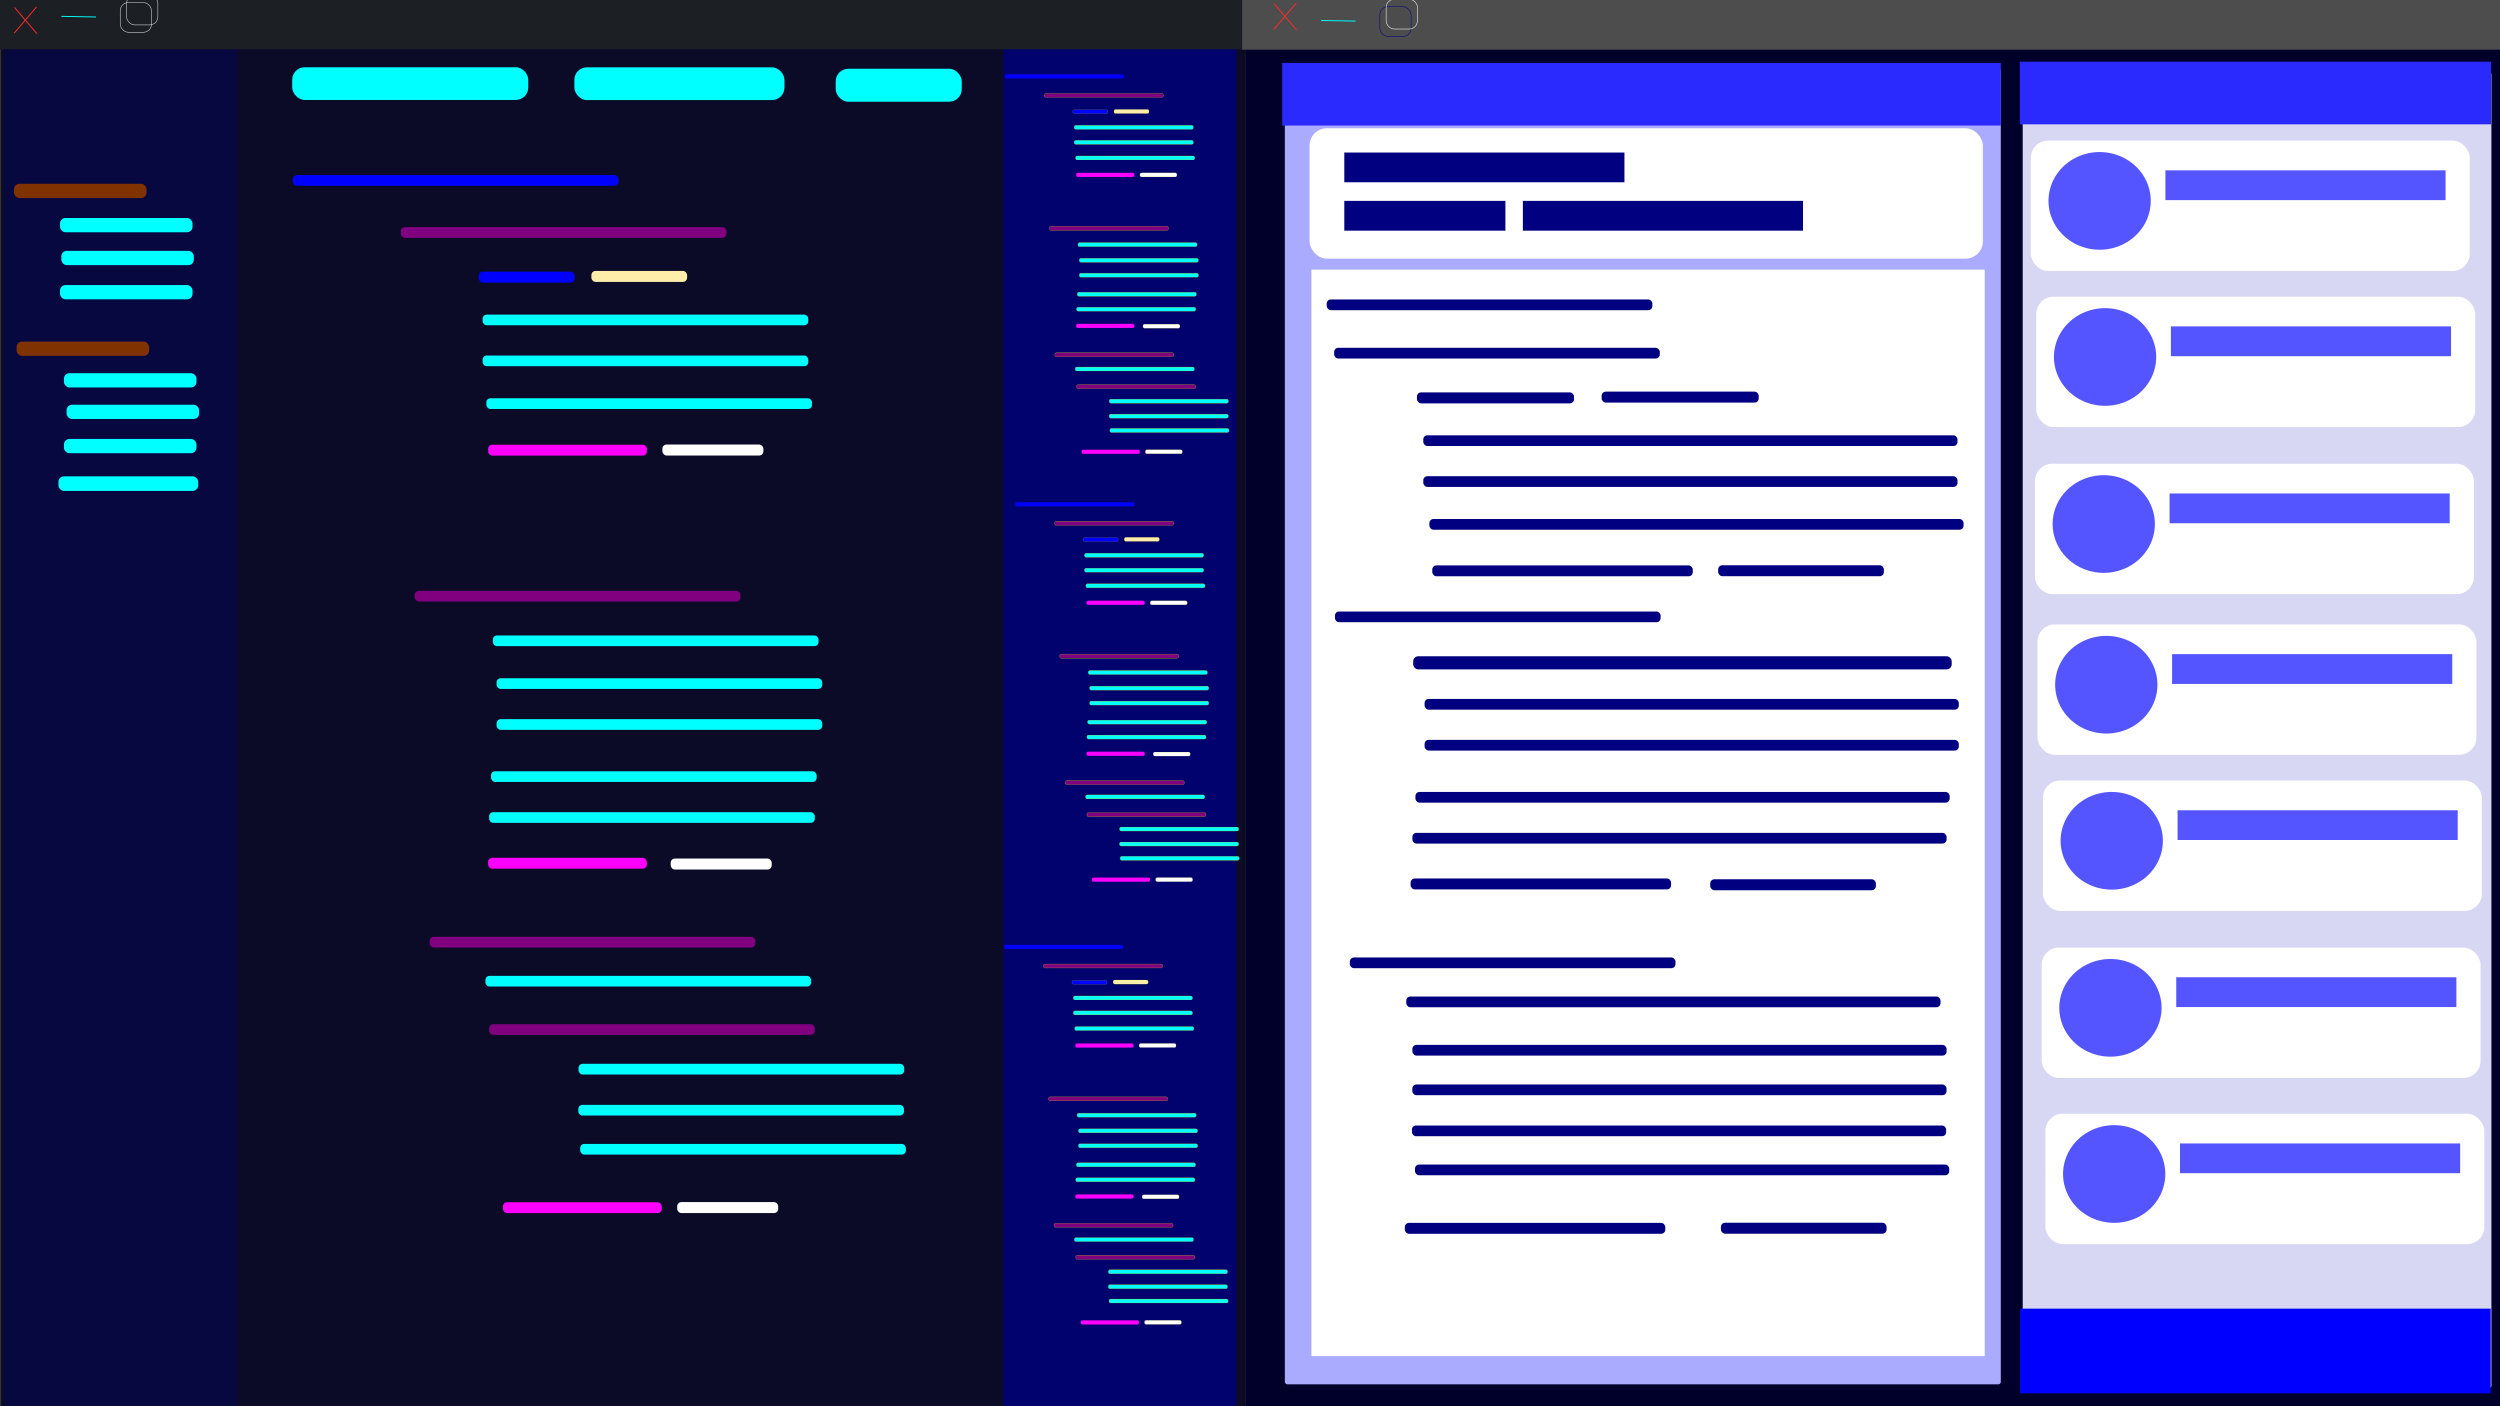 <?xml version="1.0" encoding="UTF-8" standalone="no"?>
<!-- Created with Inkscape (http://www.inkscape.org/) -->

<svg
   xmlns:dc="http://purl.org/dc/elements/1.1/"
   xmlns:cc="http://creativecommons.org/ns#"
   xmlns:rdf="http://www.w3.org/1999/02/22-rdf-syntax-ns#"
   xmlns:svg="http://www.w3.org/2000/svg"
   xmlns="http://www.w3.org/2000/svg"
   xmlns:sodipodi="http://sodipodi.sourceforge.net/DTD/sodipodi-0.dtd"
   xmlns:inkscape="http://www.inkscape.org/namespaces/inkscape"
   width="1920px"
   height="1080px"
   viewBox="0 0 1920 1080"
   version="1.1"
   id="SVGRoot"
   inkscape:version="0.92.4 (5da689c313, 2019-01-14)"
   sodipodi:docname="landing.svg"
   inkscape:export-filename="/home/antony/Pit/Projects/dumyapi/assets/programmer.png"
   inkscape:export-xdpi="96"
   inkscape:export-ydpi="96">
  <rect x="0" y="0" width="1920" height="1080" fill="#333333" stroke="none"/>
  <defs
     id="defs216" />
  <sodipodi:namedview
     id="base"
     pagecolor="#ffffff"
     bordercolor="#666666"
     borderopacity="1.0"
     inkscape:pageopacity="0.0"
     inkscape:pageshadow="2"
     inkscape:zoom="0.49497475"
     inkscape:cx="1146.2298"
     inkscape:cy="576.40772"
     inkscape:document-units="px"
     inkscape:current-layer="layer1"
     showgrid="false"
     inkscape:window-width="1366"
     inkscape:window-height="705"
     inkscape:window-x="0"
     inkscape:window-y="26"
     inkscape:window-maximized="1"
     inkscape:snap-global="false"
     showguides="true"
     inkscape:guide-bbox="true">
    <sodipodi:guide
       position="377.143,202.857"
       orientation="1,0"
       id="guide1562"
       inkscape:locked="false" />
  </sodipodi:namedview>
  <g
     inkscape:label="Layer 1"
     inkscape:groupmode="layer"
     id="layer1">
    <rect
       style="display:inline;opacity:1;fill:#0b0b28;fill-opacity:1;stroke:#000080;stroke-width:0;stroke-miterlimit:4;stroke-dasharray:none;stroke-dashoffset:0;stroke-opacity:0.908"
       id="rect229"
       width="955.949"
       height="1096.889"
       x="0.838"
       y="-6.856"
       ry="1.967" />
    <rect
       style="opacity:1;fill:#00002b;fill-opacity:1;stroke:#00002b;stroke-width:0;stroke-miterlimit:4;stroke-dasharray:none;stroke-dashoffset:0;stroke-opacity:0.908"
       id="rect229-3"
       width="972.112"
       height="1095.604"
       x="956.787"
       y="-4.836"
       ry="1.965" />
    <rect
       style="display:inline;opacity:0.796;fill:#000080;fill-opacity:1;stroke:#0000ff;stroke-width:0;stroke-miterlimit:4;stroke-dasharray:none;stroke-dashoffset:0;stroke-opacity:0.908"
       id="rect229-31"
       width="178.806"
       height="1087.604"
       x="770.597"
       y="3.698"
       ry="1.951" />
    <rect
       style="display:inline;opacity:0.29;fill:#000080;fill-opacity:1;stroke:#0000ff;stroke-width:0;stroke-miterlimit:4;stroke-dasharray:none;stroke-dashoffset:0;stroke-opacity:0.908"
       id="rect229-31-7"
       width="178.806"
       height="1087.604"
       x="3.454"
       y="3.341"
       ry="1.951" />
    <rect
       style="opacity:1;fill:#1c1f24;fill-opacity:1;stroke:#000080;stroke-width:0;stroke-miterlimit:4;stroke-dasharray:none;stroke-dashoffset:0;stroke-opacity:0.908"
       id="rect229-6"
       width="955.949"
       height="47.105"
       x="-0.413"
       y="-9.21"
       ry="0.084" />
    <rect
       style="opacity:1;fill:#1c1f24;fill-opacity:1;stroke:#dbe3e2;stroke-width:0.445;stroke-miterlimit:4;stroke-dasharray:none;stroke-dashoffset:0;stroke-opacity:0.908"
       id="rect280"
       width="24.002"
       height="22.845"
       x="92.351"
       y="1.952"
       ry="6.243" />
    <rect
       style="opacity:1;fill:#1c1f24;fill-opacity:0;stroke:#dbe3e2;stroke-width:0.445;stroke-miterlimit:4;stroke-dasharray:none;stroke-dashoffset:0;stroke-opacity:0.908"
       id="rect280-7"
       width="24.002"
       height="22.845"
       x="97.209"
       y="-3.715"
       ry="6.243" />
    <path
       style="fill:none;stroke:#ff2a2a;stroke-width:0.733px;stroke-linecap:butt;stroke-linejoin:miter;stroke-opacity:1"
       d="M 11.162,5.753 28.386,25.94"
       id="path1102"
       inkscape:connector-curvature="0" />
    <path
       style="fill:none;stroke:#ff2a2a;stroke-width:0.733px;stroke-linecap:butt;stroke-linejoin:miter;stroke-opacity:1"
       d="M 28.108,5.29 10.884,25.477"
       id="path1102-5"
       inkscape:connector-curvature="0" />
    <path
       style="fill:#00ffff;stroke:#00ffff;stroke-width:0.733px;stroke-linecap:butt;stroke-linejoin:miter;stroke-opacity:1"
       d="M 73.736,13.026 47.204,12.563"
       id="path1102-5-5"
       inkscape:connector-curvature="0" />
    <rect
       style="opacity:1;fill:#4d4d4d;fill-opacity:1;stroke:#4d4d4d;stroke-width:0;stroke-miterlimit:4;stroke-dasharray:none;stroke-dashoffset:0;stroke-opacity:0.908"
       id="rect229-6-6"
       width="976.152"
       height="47.105"
       x="954.005"
       y="-8.937"
       ry="0.084" />
    <rect
       style="opacity:1;fill:#000080;fill-opacity:0.014;stroke:#000080;stroke-width:0.445;stroke-miterlimit:4;stroke-dasharray:none;stroke-dashoffset:0;stroke-opacity:0.908"
       id="rect280-2"
       width="24.002"
       height="22.845"
       x="1059.718"
       y="5.121"
       ry="6.243" />
    <rect
       style="opacity:1;fill:#666666;fill-opacity:0;stroke:#ffffff;stroke-width:0.445;stroke-miterlimit:4;stroke-dasharray:none;stroke-dashoffset:0;stroke-opacity:0.908"
       id="rect280-7-9"
       width="24.002"
       height="22.845"
       x="1064.576"
       y="-0.546"
       ry="6.243" />
    <path
       style="fill:none;stroke:#ff2a2a;stroke-width:0.733px;stroke-linecap:butt;stroke-linejoin:miter;stroke-opacity:1"
       d="m 978.529,2.861 17.224,20.187"
       id="path1102-1"
       inkscape:connector-curvature="0" />
    <path
       style="fill:none;stroke:#ff2a2a;stroke-width:0.733px;stroke-linecap:butt;stroke-linejoin:miter;stroke-opacity:1"
       d="m 995.475,2.398 -17.224,20.187"
       id="path1102-5-2"
       inkscape:connector-curvature="0" />
    <path
       style="fill:#00ffff;stroke:#00ffff;stroke-width:0.733px;stroke-linecap:butt;stroke-linejoin:miter;stroke-opacity:1"
       d="M 1041.103,16.195 1014.571,15.732"
       id="path1102-5-5-7"
       inkscape:connector-curvature="0" />
    <rect
       style="opacity:1;fill:#00ffff;fill-opacity:1;stroke:#e3d829;stroke-width:0.684;stroke-miterlimit:4;stroke-dasharray:none;stroke-dashoffset:0;stroke-opacity:0"
       id="rect1179"
       width="181.291"
       height="25.133"
       x="224.418"
       y="51.646"
       ry="9.592" />
    <rect
       style="opacity:1;fill:#00ffff;fill-opacity:1;stroke:#e3d829;stroke-width:0.646;stroke-miterlimit:4;stroke-dasharray:none;stroke-dashoffset:0;stroke-opacity:0"
       id="rect1179-0"
       width="161.331"
       height="25.173"
       x="441.127"
       y="51.699"
       ry="9.608" />
    <rect
       style="opacity:1;fill:#00ffff;fill-opacity:1;stroke:#e3d829;stroke-width:0.502;stroke-miterlimit:4;stroke-dasharray:none;stroke-dashoffset:0;stroke-opacity:0"
       id="rect1179-9"
       width="96.79"
       height="25.324"
       x="641.833"
       y="52.807"
       ry="9.665" />
    <rect
       style="opacity:1;fill:#803300;fill-opacity:1;stroke:#e3d829;stroke-width:0.338;stroke-miterlimit:4;stroke-dasharray:none;stroke-dashoffset:0;stroke-opacity:0"
       id="rect1179-7"
       width="101.761"
       height="10.954"
       x="10.739"
       y="141.142"
       ry="4.181" />
    <rect
       style="opacity:1;fill:#00ffff;fill-opacity:1;stroke:#e3d829;stroke-width:0.338;stroke-miterlimit:4;stroke-dasharray:none;stroke-dashoffset:0;stroke-opacity:0"
       id="rect1179-7-9"
       width="101.761"
       height="10.954"
       x="46.094"
       y="167.406"
       ry="4.181" />
    <rect
       style="opacity:1;fill:#00ffff;fill-opacity:1;stroke:#e3d829;stroke-width:0.338;stroke-miterlimit:4;stroke-dasharray:none;stroke-dashoffset:0;stroke-opacity:0"
       id="rect1179-7-2"
       width="101.761"
       height="10.954"
       x="47.104"
       y="192.66"
       ry="4.181" />
    <rect
       style="opacity:1;fill:#00ffff;fill-opacity:1;stroke:#e3d829;stroke-width:0.338;stroke-miterlimit:4;stroke-dasharray:none;stroke-dashoffset:0;stroke-opacity:0"
       id="rect1179-7-0"
       width="101.761"
       height="10.954"
       x="46.094"
       y="218.924"
       ry="4.181" />
    <rect
       style="opacity:1;fill:#803300;fill-opacity:1;stroke:#e3d829;stroke-width:0.338;stroke-miterlimit:4;stroke-dasharray:none;stroke-dashoffset:0;stroke-opacity:0"
       id="rect1179-7-23"
       width="101.761"
       height="10.954"
       x="12.759"
       y="262.361"
       ry="4.181" />
    <rect
       style="opacity:1;fill:#00ffff;fill-opacity:1;stroke:#e3d829;stroke-width:0.338;stroke-miterlimit:4;stroke-dasharray:none;stroke-dashoffset:0;stroke-opacity:0"
       id="rect1179-7-7"
       width="101.761"
       height="10.954"
       x="49.124"
       y="286.604"
       ry="4.181" />
    <rect
       style="opacity:1;fill:#00ffff;fill-opacity:1;stroke:#e3d829;stroke-width:0.338;stroke-miterlimit:4;stroke-dasharray:none;stroke-dashoffset:0;stroke-opacity:0"
       id="rect1179-7-5"
       width="101.761"
       height="10.954"
       x="51.145"
       y="310.848"
       ry="4.181" />
    <rect
       style="opacity:1;fill:#00ffff;fill-opacity:1;stroke:#e3d829;stroke-width:0.338;stroke-miterlimit:4;stroke-dasharray:none;stroke-dashoffset:0;stroke-opacity:0"
       id="rect1179-7-92"
       width="101.761"
       height="10.954"
       x="49.124"
       y="337.112"
       ry="4.181" />
    <rect
       style="opacity:1;fill:#0000ff;fill-opacity:1;stroke:#e3d829;stroke-width:0.459;stroke-miterlimit:4;stroke-dasharray:none;stroke-dashoffset:0;stroke-opacity:0"
       id="rect1179-2"
       width="250.097"
       height="8.225"
       x="224.951"
       y="134.459"
       ry="3.139" />
    <rect
       style="opacity:1;fill:#800080;fill-opacity:1;stroke:#e3d829;stroke-width:0;stroke-miterlimit:4;stroke-dasharray:none;stroke-dashoffset:0;stroke-opacity:0"
       id="rect1179-2-8"
       width="250.097"
       height="8.225"
       x="307.808"
       y="174.459"
       ry="3.139" />
    <rect
       style="opacity:1;fill:#0000ff;fill-opacity:1;stroke:#e3d829;stroke-width:0.252;stroke-miterlimit:4;stroke-dasharray:none;stroke-dashoffset:0;stroke-opacity:0"
       id="rect1179-2-9"
       width="73.537"
       height="8.442"
       x="367.7"
       y="208.636"
       ry="3.222" />
    <rect
       style="opacity:1;fill:#00ffff;fill-opacity:1;stroke:#e3d829;stroke-width:0.459;stroke-miterlimit:4;stroke-dasharray:none;stroke-dashoffset:0;stroke-opacity:0"
       id="rect1179-2-7"
       width="250.097"
       height="8.225"
       x="370.666"
       y="241.602"
       ry="3.139" />
    <rect
       style="opacity:1;fill:#00ffff;fill-opacity:1;stroke:#e3d829;stroke-width:0.459;stroke-miterlimit:4;stroke-dasharray:none;stroke-dashoffset:0;stroke-opacity:0"
       id="rect1179-2-3"
       width="250.097"
       height="8.225"
       x="370.666"
       y="273.03"
       ry="3.139" />
    <rect
       style="opacity:1;fill:#00ffff;fill-opacity:1;stroke:#e3d829;stroke-width:0.459;stroke-miterlimit:4;stroke-dasharray:none;stroke-dashoffset:0;stroke-opacity:0"
       id="rect1179-2-6"
       width="250.097"
       height="8.225"
       x="373.523"
       y="305.887"
       ry="3.139" />
    <rect
       style="opacity:1;fill:#ff00ff;fill-opacity:1;stroke:#e3d829;stroke-width:0.324;stroke-miterlimit:4;stroke-dasharray:none;stroke-dashoffset:0;stroke-opacity:0"
       id="rect1179-2-1"
       width="121.95"
       height="8.367"
       x="374.88"
       y="341.531"
       ry="3.193" />
    <rect
       style="opacity:1;fill:#800080;fill-opacity:1;stroke:#e3d829;stroke-width:0.459;stroke-miterlimit:4;stroke-dasharray:none;stroke-dashoffset:0;stroke-opacity:0"
       id="rect1179-2-8-1"
       width="250.097"
       height="8.225"
       x="318.523"
       y="453.745"
       ry="3.139" />
    <rect
       style="opacity:1;fill:#00ffff;fill-opacity:1;stroke:#e3d829;stroke-width:0.459;stroke-miterlimit:4;stroke-dasharray:none;stroke-dashoffset:0;stroke-opacity:0"
       id="rect1179-2-9-9"
       width="250.097"
       height="8.225"
       x="378.523"
       y="488.03"
       ry="3.139" />
    <rect
       style="opacity:1;fill:#00ffff;fill-opacity:1;stroke:#e3d829;stroke-width:0.459;stroke-miterlimit:4;stroke-dasharray:none;stroke-dashoffset:0;stroke-opacity:0"
       id="rect1179-2-7-4"
       width="250.097"
       height="8.225"
       x="381.38"
       y="520.887"
       ry="3.139" />
    <rect
       style="opacity:1;fill:#00ffff;fill-opacity:1;stroke:#e3d829;stroke-width:0.459;stroke-miterlimit:4;stroke-dasharray:none;stroke-dashoffset:0;stroke-opacity:0"
       id="rect1179-2-3-7"
       width="250.097"
       height="8.225"
       x="381.38"
       y="552.316"
       ry="3.139" />
    <rect
       style="opacity:1;fill:#00ffff;fill-opacity:1;stroke:#e3d829;stroke-width:0.459;stroke-miterlimit:4;stroke-dasharray:none;stroke-dashoffset:0;stroke-opacity:0"
       id="rect1179-2-6-8"
       width="250.097"
       height="8.225"
       x="377.094"
       y="592.316"
       ry="3.139" />
    <rect
       style="opacity:1;fill:#00ffff;fill-opacity:1;stroke:#e3d829;stroke-width:0.459;stroke-miterlimit:4;stroke-dasharray:none;stroke-dashoffset:0;stroke-opacity:0"
       id="rect1179-2-1-4"
       width="250.097"
       height="8.225"
       x="375.666"
       y="623.745"
       ry="3.139" />
    <rect
       style="opacity:1;fill:#800080;fill-opacity:1;stroke:#e3d829;stroke-width:0.459;stroke-miterlimit:4;stroke-dasharray:none;stroke-dashoffset:0;stroke-opacity:0"
       id="rect1179-2-8-5"
       width="250.097"
       height="8.225"
       x="329.951"
       y="719.459"
       ry="3.139" />
    <rect
       style="opacity:1;fill:#00ffff;fill-opacity:1;stroke:#e3d829;stroke-width:0.459;stroke-miterlimit:4;stroke-dasharray:none;stroke-dashoffset:0;stroke-opacity:0"
       id="rect1179-2-9-0"
       width="250.097"
       height="8.225"
       x="372.808"
       y="749.459"
       ry="3.139" />
    <rect
       style="opacity:1;fill:#800080;fill-opacity:1;stroke:#e3d829;stroke-width:0.459;stroke-miterlimit:4;stroke-dasharray:none;stroke-dashoffset:0;stroke-opacity:0"
       id="rect1179-2-7-3"
       width="250.097"
       height="8.225"
       x="375.666"
       y="786.602"
       ry="3.139" />
    <rect
       style="opacity:1;fill:#00ffff;fill-opacity:1;stroke:#e3d829;stroke-width:0.459;stroke-miterlimit:4;stroke-dasharray:none;stroke-dashoffset:0;stroke-opacity:0"
       id="rect1179-2-3-6"
       width="250.097"
       height="8.225"
       x="444.326"
       y="817.02"
       ry="3.139" />
    <rect
       style="opacity:1;fill:#00ffff;fill-opacity:1;stroke:#e3d829;stroke-width:0.459;stroke-miterlimit:4;stroke-dasharray:none;stroke-dashoffset:0;stroke-opacity:0"
       id="rect1179-2-6-1"
       width="250.097"
       height="8.225"
       x="444.153"
       y="848.52"
       ry="3.139" />
    <rect
       style="opacity:1;fill:#00ffff;fill-opacity:1;stroke:#e3d829;stroke-width:0.459;stroke-miterlimit:4;stroke-dasharray:none;stroke-dashoffset:0;stroke-opacity:0"
       id="rect1179-2-1-0"
       width="250.097"
       height="8.225"
       x="445.582"
       y="878.52"
       ry="3.139" />
    <rect
       style="opacity:1;fill:#ffffff;fill-opacity:1;stroke:#e3d829;stroke-width:0.259;stroke-miterlimit:4;stroke-dasharray:none;stroke-dashoffset:0;stroke-opacity:0"
       id="rect1179-2-1-6"
       width="77.571"
       height="8.435"
       x="508.717"
       y="341.402"
       ry="3.219" />
    <rect
       style="opacity:1;fill:#ffeeaa;fill-opacity:1;stroke:#e3d829;stroke-width:0.252;stroke-miterlimit:4;stroke-dasharray:none;stroke-dashoffset:0;stroke-opacity:0"
       id="rect1179-2-9-3"
       width="73.537"
       height="8.442"
       x="454.166"
       y="208.058"
       ry="3.222" />
    <rect
       style="opacity:1;fill:#ff00ff;fill-opacity:1;stroke:#e3d829;stroke-width:0.324;stroke-miterlimit:4;stroke-dasharray:none;stroke-dashoffset:0;stroke-opacity:0"
       id="rect1179-2-1-2"
       width="121.95"
       height="8.367"
       x="374.829"
       y="658.794"
       ry="3.193" />
    <rect
       style="opacity:1;fill:#ffffff;fill-opacity:1;stroke:#e3d829;stroke-width:0.259;stroke-miterlimit:4;stroke-dasharray:none;stroke-dashoffset:0;stroke-opacity:0"
       id="rect1179-2-1-6-0"
       width="77.571"
       height="8.435"
       x="515.094"
       y="659.379"
       ry="3.219" />
    <rect
       style="opacity:1;fill:#ff00ff;fill-opacity:1;stroke:#e3d829;stroke-width:0.324;stroke-miterlimit:4;stroke-dasharray:none;stroke-dashoffset:0;stroke-opacity:0"
       id="rect1179-2-1-61"
       width="121.95"
       height="8.367"
       x="386.257"
       y="923.331"
       ry="3.193" />
    <rect
       style="opacity:1;fill:#ffffff;fill-opacity:1;stroke:#e3d829;stroke-width:0.259;stroke-miterlimit:4;stroke-dasharray:none;stroke-dashoffset:0;stroke-opacity:0"
       id="rect1179-2-1-6-5"
       width="77.571"
       height="8.435"
       x="520.094"
       y="923.202"
       ry="3.219" />
    <g
       id="g1676"
       transform="translate(413.326,-222.605)">
      <rect
         ry="1.147"
         y="279.759"
         x="358.453"
         height="3.006"
         width="91.398"
         id="rect1179-2-5"
         style="opacity:1;fill:#0000ff;fill-opacity:1;stroke:#0000ff;stroke-width:0.176;stroke-miterlimit:4;stroke-dasharray:none;stroke-dashoffset:0;stroke-opacity:0.908" />
      <rect
         ry="1.147"
         y="294.377"
         x="388.734"
         height="3.006"
         width="91.398"
         id="rect1179-2-8-4"
         style="opacity:1;fill:#800080;fill-opacity:1;stroke:#ffff00;stroke-width:0.176;stroke-miterlimit:4;stroke-dasharray:none;stroke-dashoffset:0;stroke-opacity:0.908" />
      <rect
         ry="1.177"
         y="306.867"
         x="410.621"
         height="3.085"
         width="26.874"
         id="rect1179-2-9-7"
         style="opacity:1;fill:#0000ff;fill-opacity:1;stroke:#ffff00;stroke-width:0.096;stroke-miterlimit:4;stroke-dasharray:none;stroke-dashoffset:0;stroke-opacity:0.908" />
      <rect
         ry="1.147"
         y="318.914"
         x="411.705"
         height="3.006"
         width="91.398"
         id="rect1179-2-7-6"
         style="opacity:1;fill:#00ffff;fill-opacity:1;stroke:#ffff00;stroke-width:0.176;stroke-miterlimit:4;stroke-dasharray:none;stroke-dashoffset:0;stroke-opacity:0.908" />
      <rect
         ry="1.147"
         y="330.4"
         x="411.705"
         height="3.006"
         width="91.398"
         id="rect1179-2-3-5"
         style="opacity:1;fill:#00ffff;fill-opacity:1;stroke:#ffff00;stroke-width:0.176;stroke-miterlimit:4;stroke-dasharray:none;stroke-dashoffset:0;stroke-opacity:0.908" />
      <rect
         ry="1.147"
         y="342.407"
         x="412.749"
         height="3.006"
         width="91.398"
         id="rect1179-2-6-6"
         style="opacity:1;fill:#00ffff;fill-opacity:1;stroke:#ffff00;stroke-width:0.176;stroke-miterlimit:4;stroke-dasharray:none;stroke-dashoffset:0;stroke-opacity:0.908" />
      <rect
         ry="1.167"
         y="355.433"
         x="413.245"
         height="3.058"
         width="44.567"
         id="rect1179-2-1-9"
         style="opacity:1;fill:#ff00ff;fill-opacity:1;stroke:#ff00ff;stroke-width:0.124;stroke-miterlimit:4;stroke-dasharray:none;stroke-dashoffset:0;stroke-opacity:0.908" />
      <rect
         ry="1.147"
         y="396.442"
         x="392.649"
         height="3.006"
         width="91.398"
         id="rect1179-2-8-1-3"
         style="opacity:1;fill:#800080;fill-opacity:1;stroke:#ffff00;stroke-width:0.176;stroke-miterlimit:4;stroke-dasharray:none;stroke-dashoffset:0;stroke-opacity:0.908" />
      <rect
         ry="1.147"
         y="408.971"
         x="414.576"
         height="3.006"
         width="91.398"
         id="rect1179-2-9-9-7"
         style="opacity:1;fill:#00ffff;fill-opacity:1;stroke:#ffff00;stroke-width:0.176;stroke-miterlimit:4;stroke-dasharray:none;stroke-dashoffset:0;stroke-opacity:0.908" />
      <rect
         ry="1.147"
         y="420.979"
         x="415.62"
         height="3.006"
         width="91.398"
         id="rect1179-2-7-4-4"
         style="opacity:1;fill:#00ffff;fill-opacity:1;stroke:#ffff00;stroke-width:0.176;stroke-miterlimit:4;stroke-dasharray:none;stroke-dashoffset:0;stroke-opacity:0.908" />
      <rect
         ry="1.147"
         y="432.464"
         x="415.62"
         height="3.006"
         width="91.398"
         id="rect1179-2-3-7-5"
         style="opacity:1;fill:#00ffff;fill-opacity:1;stroke:#ffff00;stroke-width:0.176;stroke-miterlimit:4;stroke-dasharray:none;stroke-dashoffset:0;stroke-opacity:0.908" />
      <rect
         ry="1.147"
         y="447.082"
         x="414.054"
         height="3.006"
         width="91.398"
         id="rect1179-2-6-8-2"
         style="opacity:1;fill:#00ffff;fill-opacity:1;stroke:#ffff00;stroke-width:0.176;stroke-miterlimit:4;stroke-dasharray:none;stroke-dashoffset:0;stroke-opacity:0.908" />
      <rect
         ry="1.147"
         y="458.568"
         x="413.532"
         height="3.006"
         width="91.398"
         id="rect1179-2-1-4-5"
         style="opacity:1;fill:#00ffff;fill-opacity:1;stroke:#ffff00;stroke-width:0.176;stroke-miterlimit:4;stroke-dasharray:none;stroke-dashoffset:0;stroke-opacity:0.908" />
      <rect
         ry="1.147"
         y="493.547"
         x="396.826"
         height="3.006"
         width="91.398"
         id="rect1179-2-8-5-4"
         style="opacity:1;fill:#800080;fill-opacity:1;stroke:#ffff00;stroke-width:0.176;stroke-miterlimit:4;stroke-dasharray:none;stroke-dashoffset:0;stroke-opacity:0.908" />
      <rect
         ry="1.147"
         y="504.51"
         x="412.488"
         height="3.006"
         width="91.398"
         id="rect1179-2-9-0-7"
         style="opacity:1;fill:#00ffff;fill-opacity:1;stroke:#ffff00;stroke-width:0.176;stroke-miterlimit:4;stroke-dasharray:none;stroke-dashoffset:0;stroke-opacity:0.908" />
      <rect
         ry="1.147"
         y="518.084"
         x="413.532"
         height="3.006"
         width="91.398"
         id="rect1179-2-7-3-4"
         style="opacity:1;fill:#800080;fill-opacity:1;stroke:#ffff00;stroke-width:0.176;stroke-miterlimit:4;stroke-dasharray:none;stroke-dashoffset:0;stroke-opacity:0.908" />
      <rect
         ry="1.147"
         y="529.201"
         x="438.624"
         height="3.006"
         width="91.398"
         id="rect1179-2-3-6-4"
         style="opacity:1;fill:#00ffff;fill-opacity:1;stroke:#ffff00;stroke-width:0.176;stroke-miterlimit:4;stroke-dasharray:none;stroke-dashoffset:0;stroke-opacity:0.908" />
      <rect
         ry="1.147"
         y="540.712"
         x="438.561"
         height="3.006"
         width="91.398"
         id="rect1179-2-6-1-3"
         style="opacity:1;fill:#00ffff;fill-opacity:1;stroke:#ffff00;stroke-width:0.176;stroke-miterlimit:4;stroke-dasharray:none;stroke-dashoffset:0;stroke-opacity:0.908" />
      <rect
         ry="1.147"
         y="551.676"
         x="439.083"
         height="3.006"
         width="91.398"
         id="rect1179-2-1-0-0"
         style="opacity:1;fill:#00ffff;fill-opacity:1;stroke:#ffff00;stroke-width:0.176;stroke-miterlimit:4;stroke-dasharray:none;stroke-dashoffset:0;stroke-opacity:0.908" />
      <rect
         ry="1.176"
         y="355.386"
         x="462.156"
         height="3.083"
         width="28.348"
         id="rect1179-2-1-6-7"
         style="opacity:1;fill:#ffffff;fill-opacity:1;stroke:#ffff00;stroke-width:0.099;stroke-miterlimit:4;stroke-dasharray:none;stroke-dashoffset:0;stroke-opacity:0.908" />
      <rect
         ry="1.177"
         y="306.655"
         x="442.22"
         height="3.085"
         width="26.874"
         id="rect1179-2-9-3-8"
         style="opacity:1;fill:#ffeeaa;fill-opacity:1;stroke:#ffff00;stroke-width:0.096;stroke-miterlimit:4;stroke-dasharray:none;stroke-dashoffset:0;stroke-opacity:0.908" />
      <rect
         ry="1.167"
         y="471.377"
         x="413.226"
         height="3.058"
         width="44.567"
         id="rect1179-2-1-2-6"
         style="opacity:1;fill:#ff00ff;fill-opacity:1;stroke:#ff00ff;stroke-width:0.124;stroke-miterlimit:4;stroke-dasharray:none;stroke-dashoffset:0;stroke-opacity:0.908" />
      <rect
         ry="1.176"
         y="471.591"
         x="464.486"
         height="3.083"
         width="28.348"
         id="rect1179-2-1-6-0-8"
         style="opacity:1;fill:#ffffff;fill-opacity:1;stroke:#ffff00;stroke-width:0.099;stroke-miterlimit:4;stroke-dasharray:none;stroke-dashoffset:0;stroke-opacity:0.908" />
      <rect
         ry="1.167"
         y="568.052"
         x="417.403"
         height="3.058"
         width="44.567"
         id="rect1179-2-1-61-8"
         style="opacity:1;fill:#ff00ff;fill-opacity:1;stroke:#ff00ff;stroke-width:0.124;stroke-miterlimit:4;stroke-dasharray:none;stroke-dashoffset:0;stroke-opacity:0.908" />
      <rect
         ry="1.176"
         y="568.005"
         x="466.313"
         height="3.083"
         width="28.348"
         id="rect1179-2-1-6-5-4"
         style="opacity:1;fill:#ffffff;fill-opacity:1;stroke:#ffff00;stroke-width:0.099;stroke-miterlimit:4;stroke-dasharray:none;stroke-dashoffset:0;stroke-opacity:0.908" />
    </g>
    <g
       id="g1676-4"
       transform="translate(421.247,106.007)">
      <rect
         ry="1.147"
         y="279.759"
         x="358.453"
         height="3.006"
         width="91.398"
         id="rect1179-2-5-9"
         style="opacity:1;fill:#0000ff;fill-opacity:1;stroke:#0000ff;stroke-width:0.176;stroke-miterlimit:4;stroke-dasharray:none;stroke-dashoffset:0;stroke-opacity:0.908" />
      <rect
         ry="1.147"
         y="294.377"
         x="388.734"
         height="3.006"
         width="91.398"
         id="rect1179-2-8-4-2"
         style="opacity:1;fill:#800080;fill-opacity:1;stroke:#ffff00;stroke-width:0.176;stroke-miterlimit:4;stroke-dasharray:none;stroke-dashoffset:0;stroke-opacity:0.908" />
      <rect
         ry="1.177"
         y="306.867"
         x="410.621"
         height="3.085"
         width="26.874"
         id="rect1179-2-9-7-0"
         style="opacity:1;fill:#0000ff;fill-opacity:1;stroke:#ffff00;stroke-width:0.096;stroke-miterlimit:4;stroke-dasharray:none;stroke-dashoffset:0;stroke-opacity:0.908" />
      <rect
         ry="1.147"
         y="318.914"
         x="411.705"
         height="3.006"
         width="91.398"
         id="rect1179-2-7-6-6"
         style="opacity:1;fill:#00ffff;fill-opacity:1;stroke:#ffff00;stroke-width:0.176;stroke-miterlimit:4;stroke-dasharray:none;stroke-dashoffset:0;stroke-opacity:0.908" />
      <rect
         ry="1.147"
         y="330.4"
         x="411.705"
         height="3.006"
         width="91.398"
         id="rect1179-2-3-5-8"
         style="opacity:1;fill:#00ffff;fill-opacity:1;stroke:#ffff00;stroke-width:0.176;stroke-miterlimit:4;stroke-dasharray:none;stroke-dashoffset:0;stroke-opacity:0.908" />
      <rect
         ry="1.147"
         y="342.407"
         x="412.749"
         height="3.006"
         width="91.398"
         id="rect1179-2-6-6-9"
         style="opacity:1;fill:#00ffff;fill-opacity:1;stroke:#ffff00;stroke-width:0.176;stroke-miterlimit:4;stroke-dasharray:none;stroke-dashoffset:0;stroke-opacity:0.908" />
      <rect
         ry="1.167"
         y="355.433"
         x="413.245"
         height="3.058"
         width="44.567"
         id="rect1179-2-1-9-2"
         style="opacity:1;fill:#ff00ff;fill-opacity:1;stroke:#ff00ff;stroke-width:0.124;stroke-miterlimit:4;stroke-dasharray:none;stroke-dashoffset:0;stroke-opacity:0.908" />
      <rect
         ry="1.147"
         y="396.442"
         x="392.649"
         height="3.006"
         width="91.398"
         id="rect1179-2-8-1-3-6"
         style="opacity:1;fill:#800080;fill-opacity:1;stroke:#ffff00;stroke-width:0.176;stroke-miterlimit:4;stroke-dasharray:none;stroke-dashoffset:0;stroke-opacity:0.908" />
      <rect
         ry="1.147"
         y="408.971"
         x="414.576"
         height="3.006"
         width="91.398"
         id="rect1179-2-9-9-7-6"
         style="opacity:1;fill:#00ffff;fill-opacity:1;stroke:#ffff00;stroke-width:0.176;stroke-miterlimit:4;stroke-dasharray:none;stroke-dashoffset:0;stroke-opacity:0.908" />
      <rect
         ry="1.147"
         y="420.979"
         x="415.62"
         height="3.006"
         width="91.398"
         id="rect1179-2-7-4-4-4"
         style="opacity:1;fill:#00ffff;fill-opacity:1;stroke:#ffff00;stroke-width:0.176;stroke-miterlimit:4;stroke-dasharray:none;stroke-dashoffset:0;stroke-opacity:0.908" />
      <rect
         ry="1.147"
         y="432.464"
         x="415.62"
         height="3.006"
         width="91.398"
         id="rect1179-2-3-7-5-9"
         style="opacity:1;fill:#00ffff;fill-opacity:1;stroke:#ffff00;stroke-width:0.176;stroke-miterlimit:4;stroke-dasharray:none;stroke-dashoffset:0;stroke-opacity:0.908" />
      <rect
         ry="1.147"
         y="447.082"
         x="414.054"
         height="3.006"
         width="91.398"
         id="rect1179-2-6-8-2-5"
         style="opacity:1;fill:#00ffff;fill-opacity:1;stroke:#ffff00;stroke-width:0.176;stroke-miterlimit:4;stroke-dasharray:none;stroke-dashoffset:0;stroke-opacity:0.908" />
      <rect
         ry="1.147"
         y="458.568"
         x="413.532"
         height="3.006"
         width="91.398"
         id="rect1179-2-1-4-5-0"
         style="opacity:1;fill:#00ffff;fill-opacity:1;stroke:#ffff00;stroke-width:0.176;stroke-miterlimit:4;stroke-dasharray:none;stroke-dashoffset:0;stroke-opacity:0.908" />
      <rect
         ry="1.147"
         y="493.547"
         x="396.826"
         height="3.006"
         width="91.398"
         id="rect1179-2-8-5-4-4"
         style="opacity:1;fill:#800080;fill-opacity:1;stroke:#ffff00;stroke-width:0.176;stroke-miterlimit:4;stroke-dasharray:none;stroke-dashoffset:0;stroke-opacity:0.908" />
      <rect
         ry="1.147"
         y="504.51"
         x="412.488"
         height="3.006"
         width="91.398"
         id="rect1179-2-9-0-7-8"
         style="opacity:1;fill:#00ffff;fill-opacity:1;stroke:#ffff00;stroke-width:0.176;stroke-miterlimit:4;stroke-dasharray:none;stroke-dashoffset:0;stroke-opacity:0.908" />
      <rect
         ry="1.147"
         y="518.084"
         x="413.532"
         height="3.006"
         width="91.398"
         id="rect1179-2-7-3-4-7"
         style="opacity:1;fill:#800080;fill-opacity:1;stroke:#ffff00;stroke-width:0.176;stroke-miterlimit:4;stroke-dasharray:none;stroke-dashoffset:0;stroke-opacity:0.908" />
      <rect
         ry="1.147"
         y="529.201"
         x="438.624"
         height="3.006"
         width="91.398"
         id="rect1179-2-3-6-4-1"
         style="opacity:1;fill:#00ffff;fill-opacity:1;stroke:#ffff00;stroke-width:0.176;stroke-miterlimit:4;stroke-dasharray:none;stroke-dashoffset:0;stroke-opacity:0.908" />
      <rect
         ry="1.147"
         y="540.712"
         x="438.561"
         height="3.006"
         width="91.398"
         id="rect1179-2-6-1-3-7"
         style="opacity:1;fill:#00ffff;fill-opacity:1;stroke:#ffff00;stroke-width:0.176;stroke-miterlimit:4;stroke-dasharray:none;stroke-dashoffset:0;stroke-opacity:0.908" />
      <rect
         ry="1.147"
         y="551.676"
         x="439.083"
         height="3.006"
         width="91.398"
         id="rect1179-2-1-0-0-2"
         style="opacity:1;fill:#00ffff;fill-opacity:1;stroke:#ffff00;stroke-width:0.176;stroke-miterlimit:4;stroke-dasharray:none;stroke-dashoffset:0;stroke-opacity:0.908" />
      <rect
         ry="1.176"
         y="355.386"
         x="462.156"
         height="3.083"
         width="28.348"
         id="rect1179-2-1-6-7-7"
         style="opacity:1;fill:#ffffff;fill-opacity:1;stroke:#ffff00;stroke-width:0.099;stroke-miterlimit:4;stroke-dasharray:none;stroke-dashoffset:0;stroke-opacity:0.908" />
      <rect
         ry="1.177"
         y="306.655"
         x="442.22"
         height="3.085"
         width="26.874"
         id="rect1179-2-9-3-8-2"
         style="opacity:1;fill:#ffeeaa;fill-opacity:1;stroke:#ffff00;stroke-width:0.096;stroke-miterlimit:4;stroke-dasharray:none;stroke-dashoffset:0;stroke-opacity:0.908" />
      <rect
         ry="1.167"
         y="471.377"
         x="413.226"
         height="3.058"
         width="44.567"
         id="rect1179-2-1-2-6-2"
         style="opacity:1;fill:#ff00ff;fill-opacity:1;stroke:#ff00ff;stroke-width:0.124;stroke-miterlimit:4;stroke-dasharray:none;stroke-dashoffset:0;stroke-opacity:0.908" />
      <rect
         ry="1.176"
         y="471.591"
         x="464.486"
         height="3.083"
         width="28.348"
         id="rect1179-2-1-6-0-8-6"
         style="opacity:1;fill:#ffffff;fill-opacity:1;stroke:#ffff00;stroke-width:0.099;stroke-miterlimit:4;stroke-dasharray:none;stroke-dashoffset:0;stroke-opacity:0.908" />
      <rect
         ry="1.167"
         y="568.052"
         x="417.403"
         height="3.058"
         width="44.567"
         id="rect1179-2-1-61-8-1"
         style="opacity:1;fill:#ff00ff;fill-opacity:1;stroke:#ff00ff;stroke-width:0.124;stroke-miterlimit:4;stroke-dasharray:none;stroke-dashoffset:0;stroke-opacity:0.908" />
      <rect
         ry="1.176"
         y="568.005"
         x="466.313"
         height="3.083"
         width="28.348"
         id="rect1179-2-1-6-5-4-0"
         style="opacity:1;fill:#ffffff;fill-opacity:1;stroke:#ffff00;stroke-width:0.099;stroke-miterlimit:4;stroke-dasharray:none;stroke-dashoffset:0;stroke-opacity:0.908" />
    </g>
    <g
       id="g1676-6"
       transform="translate(412.676,446.007)">
      <rect
         ry="1.147"
         y="279.759"
         x="358.453"
         height="3.006"
         width="91.398"
         id="rect1179-2-5-1"
         style="opacity:1;fill:#0000ff;fill-opacity:1;stroke:#0000ff;stroke-width:0.176;stroke-miterlimit:4;stroke-dasharray:none;stroke-dashoffset:0;stroke-opacity:0.908" />
      <rect
         ry="1.147"
         y="294.377"
         x="388.734"
         height="3.006"
         width="91.398"
         id="rect1179-2-8-4-5"
         style="opacity:1;fill:#800080;fill-opacity:1;stroke:#ffff00;stroke-width:0.176;stroke-miterlimit:4;stroke-dasharray:none;stroke-dashoffset:0;stroke-opacity:0.908" />
      <rect
         ry="1.177"
         y="306.867"
         x="410.621"
         height="3.085"
         width="26.874"
         id="rect1179-2-9-7-9"
         style="opacity:1;fill:#0000ff;fill-opacity:1;stroke:#ffff00;stroke-width:0.096;stroke-miterlimit:4;stroke-dasharray:none;stroke-dashoffset:0;stroke-opacity:0.908" />
      <rect
         ry="1.147"
         y="318.914"
         x="411.705"
         height="3.006"
         width="91.398"
         id="rect1179-2-7-6-4"
         style="opacity:1;fill:#00ffff;fill-opacity:1;stroke:#ffff00;stroke-width:0.176;stroke-miterlimit:4;stroke-dasharray:none;stroke-dashoffset:0;stroke-opacity:0.908" />
      <rect
         ry="1.147"
         y="330.4"
         x="411.705"
         height="3.006"
         width="91.398"
         id="rect1179-2-3-5-9"
         style="opacity:1;fill:#00ffff;fill-opacity:1;stroke:#ffff00;stroke-width:0.176;stroke-miterlimit:4;stroke-dasharray:none;stroke-dashoffset:0;stroke-opacity:0.908" />
      <rect
         ry="1.147"
         y="342.407"
         x="412.749"
         height="3.006"
         width="91.398"
         id="rect1179-2-6-6-0"
         style="opacity:1;fill:#00ffff;fill-opacity:1;stroke:#ffff00;stroke-width:0.176;stroke-miterlimit:4;stroke-dasharray:none;stroke-dashoffset:0;stroke-opacity:0.908" />
      <rect
         ry="1.167"
         y="355.433"
         x="413.245"
         height="3.058"
         width="44.567"
         id="rect1179-2-1-9-9"
         style="opacity:1;fill:#ff00ff;fill-opacity:1;stroke:#ff00ff;stroke-width:0.124;stroke-miterlimit:4;stroke-dasharray:none;stroke-dashoffset:0;stroke-opacity:0.908" />
      <rect
         ry="1.147"
         y="396.442"
         x="392.649"
         height="3.006"
         width="91.398"
         id="rect1179-2-8-1-3-1"
         style="opacity:1;fill:#800080;fill-opacity:1;stroke:#ffff00;stroke-width:0.176;stroke-miterlimit:4;stroke-dasharray:none;stroke-dashoffset:0;stroke-opacity:0.908" />
      <rect
         ry="1.147"
         y="408.971"
         x="414.576"
         height="3.006"
         width="91.398"
         id="rect1179-2-9-9-7-7"
         style="opacity:1;fill:#00ffff;fill-opacity:1;stroke:#ffff00;stroke-width:0.176;stroke-miterlimit:4;stroke-dasharray:none;stroke-dashoffset:0;stroke-opacity:0.908" />
      <rect
         ry="1.147"
         y="420.979"
         x="415.62"
         height="3.006"
         width="91.398"
         id="rect1179-2-7-4-4-7"
         style="opacity:1;fill:#00ffff;fill-opacity:1;stroke:#ffff00;stroke-width:0.176;stroke-miterlimit:4;stroke-dasharray:none;stroke-dashoffset:0;stroke-opacity:0.908" />
      <rect
         ry="1.147"
         y="432.464"
         x="415.62"
         height="3.006"
         width="91.398"
         id="rect1179-2-3-7-5-1"
         style="opacity:1;fill:#00ffff;fill-opacity:1;stroke:#ffff00;stroke-width:0.176;stroke-miterlimit:4;stroke-dasharray:none;stroke-dashoffset:0;stroke-opacity:0.908" />
      <rect
         ry="1.147"
         y="447.082"
         x="414.054"
         height="3.006"
         width="91.398"
         id="rect1179-2-6-8-2-1"
         style="opacity:1;fill:#00ffff;fill-opacity:1;stroke:#ffff00;stroke-width:0.176;stroke-miterlimit:4;stroke-dasharray:none;stroke-dashoffset:0;stroke-opacity:0.908" />
      <rect
         ry="1.147"
         y="458.568"
         x="413.532"
         height="3.006"
         width="91.398"
         id="rect1179-2-1-4-5-5"
         style="opacity:1;fill:#00ffff;fill-opacity:1;stroke:#ffff00;stroke-width:0.176;stroke-miterlimit:4;stroke-dasharray:none;stroke-dashoffset:0;stroke-opacity:0.908" />
      <rect
         ry="1.147"
         y="493.547"
         x="396.826"
         height="3.006"
         width="91.398"
         id="rect1179-2-8-5-4-9"
         style="opacity:1;fill:#800080;fill-opacity:1;stroke:#ffff00;stroke-width:0.176;stroke-miterlimit:4;stroke-dasharray:none;stroke-dashoffset:0;stroke-opacity:0.908" />
      <rect
         ry="1.147"
         y="504.51"
         x="412.488"
         height="3.006"
         width="91.398"
         id="rect1179-2-9-0-7-7"
         style="opacity:1;fill:#00ffff;fill-opacity:1;stroke:#ffff00;stroke-width:0.176;stroke-miterlimit:4;stroke-dasharray:none;stroke-dashoffset:0;stroke-opacity:0.908" />
      <rect
         ry="1.147"
         y="518.084"
         x="413.532"
         height="3.006"
         width="91.398"
         id="rect1179-2-7-3-4-76"
         style="opacity:1;fill:#800080;fill-opacity:1;stroke:#ffff00;stroke-width:0.176;stroke-miterlimit:4;stroke-dasharray:none;stroke-dashoffset:0;stroke-opacity:0.908" />
      <rect
         ry="1.147"
         y="529.201"
         x="438.624"
         height="3.006"
         width="91.398"
         id="rect1179-2-3-6-4-7"
         style="opacity:1;fill:#00ffff;fill-opacity:1;stroke:#ffff00;stroke-width:0.176;stroke-miterlimit:4;stroke-dasharray:none;stroke-dashoffset:0;stroke-opacity:0.908" />
      <rect
         ry="1.147"
         y="540.712"
         x="438.561"
         height="3.006"
         width="91.398"
         id="rect1179-2-6-1-3-3"
         style="opacity:1;fill:#00ffff;fill-opacity:1;stroke:#ffff00;stroke-width:0.176;stroke-miterlimit:4;stroke-dasharray:none;stroke-dashoffset:0;stroke-opacity:0.908" />
      <rect
         ry="1.147"
         y="551.676"
         x="439.083"
         height="3.006"
         width="91.398"
         id="rect1179-2-1-0-0-6"
         style="opacity:1;fill:#00ffff;fill-opacity:1;stroke:#ffff00;stroke-width:0.176;stroke-miterlimit:4;stroke-dasharray:none;stroke-dashoffset:0;stroke-opacity:0.908" />
      <rect
         ry="1.176"
         y="355.386"
         x="462.156"
         height="3.083"
         width="28.348"
         id="rect1179-2-1-6-7-5"
         style="opacity:1;fill:#ffffff;fill-opacity:1;stroke:#ffff00;stroke-width:0.099;stroke-miterlimit:4;stroke-dasharray:none;stroke-dashoffset:0;stroke-opacity:0.908" />
      <rect
         ry="1.177"
         y="306.655"
         x="442.22"
         height="3.085"
         width="26.874"
         id="rect1179-2-9-3-8-6"
         style="opacity:1;fill:#ffeeaa;fill-opacity:1;stroke:#ffff00;stroke-width:0.096;stroke-miterlimit:4;stroke-dasharray:none;stroke-dashoffset:0;stroke-opacity:0.908" />
      <rect
         ry="1.167"
         y="471.377"
         x="413.226"
         height="3.058"
         width="44.567"
         id="rect1179-2-1-2-6-3"
         style="opacity:1;fill:#ff00ff;fill-opacity:1;stroke:#ff00ff;stroke-width:0.124;stroke-miterlimit:4;stroke-dasharray:none;stroke-dashoffset:0;stroke-opacity:0.908" />
      <rect
         ry="1.176"
         y="471.591"
         x="464.486"
         height="3.083"
         width="28.348"
         id="rect1179-2-1-6-0-8-9"
         style="opacity:1;fill:#ffffff;fill-opacity:1;stroke:#ffff00;stroke-width:0.099;stroke-miterlimit:4;stroke-dasharray:none;stroke-dashoffset:0;stroke-opacity:0.908" />
      <rect
         ry="1.167"
         y="568.052"
         x="417.403"
         height="3.058"
         width="44.567"
         id="rect1179-2-1-61-8-4"
         style="opacity:1;fill:#ff00ff;fill-opacity:1;stroke:#ff00ff;stroke-width:0.124;stroke-miterlimit:4;stroke-dasharray:none;stroke-dashoffset:0;stroke-opacity:0.908" />
      <rect
         ry="1.176"
         y="568.005"
         x="466.313"
         height="3.083"
         width="28.348"
         id="rect1179-2-1-6-5-4-8"
         style="opacity:1;fill:#ffffff;fill-opacity:1;stroke:#ffff00;stroke-width:0.099;stroke-miterlimit:4;stroke-dasharray:none;stroke-dashoffset:0;stroke-opacity:0.908" />
    </g>
    <rect
       style="opacity:1;fill:#00ffff;fill-opacity:1;stroke:#e3d829;stroke-width:0.351;stroke-miterlimit:4;stroke-dasharray:none;stroke-dashoffset:0;stroke-opacity:0"
       id="rect1179-1"
       width="107.353"
       height="11.196"
       x="44.895"
       y="365.831"
       ry="4.273" />
    <rect
       style="opacity:1;fill:#aaaaff;fill-opacity:1;stroke:#ffffff;stroke-width:0;stroke-miterlimit:4;stroke-dasharray:none;stroke-dashoffset:0;stroke-opacity:0.908"
       id="rect229-6-6-9"
       width="549.868"
       height="1010.79"
       x="986.747"
       y="52.356"
       ry="1.813" />
    <rect
       style="opacity:1;fill:#d7d7f4;fill-opacity:1;stroke:#ffffff;stroke-width:0;stroke-miterlimit:4;stroke-dasharray:none;stroke-dashoffset:0;stroke-opacity:0.908"
       id="rect229-6-6-9-3"
       width="359.959"
       height="1010.79"
       x="1553.442"
       y="55.386"
       ry="1.813" />
    <rect
       style="opacity:1;fill:#ffffff;fill-opacity:1;stroke:#ffffff;stroke-width:0;stroke-miterlimit:4;stroke-dasharray:none;stroke-dashoffset:0;stroke-opacity:0.908"
       id="rect229-6-6-9-3-5"
       width="337.102"
       height="100.13"
       x="1559.674"
       y="107.999"
       ry="13.263" />
    <rect
       style="opacity:1;fill:#5555ff;fill-opacity:1;stroke:#0000ff;stroke-width:0;stroke-miterlimit:4;stroke-dasharray:none;stroke-dashoffset:0;stroke-opacity:0.908"
       id="rect229-6-6-2"
       width="215.152"
       height="22.861"
       x="1663.052"
       y="130.816"
       ry="0.041" />
    <rect
       style="opacity:1;fill:#2a2aff;fill-opacity:1;stroke:#4d4d4d;stroke-width:0;stroke-miterlimit:4;stroke-dasharray:none;stroke-dashoffset:0;stroke-opacity:0.908"
       id="rect229-6-6-90"
       width="551.888"
       height="48.115"
       x="984.726"
       y="48.315"
       ry="0" />
    <rect
       style="opacity:1;fill:#2a2aff;fill-opacity:1;stroke:#4d4d4d;stroke-width:0;stroke-miterlimit:4;stroke-dasharray:none;stroke-dashoffset:0;stroke-opacity:0.908"
       id="rect229-6-6-90-8"
       width="361.888"
       height="48.115"
       x="1551.199"
       y="47.371"
       ry="0" />
    <path
       style="opacity:1;fill:#5555ff;fill-opacity:1;stroke:#0000ff;stroke-width:0.397;stroke-miterlimit:4;stroke-dasharray:none;stroke-dashoffset:0;stroke-opacity:0"
       id="path1854-8"
       sodipodi:type="arc"
       sodipodi:cx="1612.5105"
       sodipodi:cy="154.28569"
       sodipodi:rx="39.259453"
       sodipodi:ry="37.501568"
       sodipodi:start="0.30565428"
       sodipodi:end="0.30317242"
       sodipodi:open="true"
       d="m 1649.95,165.571 a 39.259,37.502 0 0 1 -49.23,24.486 39.259,37.502 0 0 1 -25.664,-47.011 39.259,37.502 0 0 1 49.199,-24.544 39.259,37.502 0 0 1 25.725,46.98" />
    <rect
       style="opacity:1;fill:#ffffff;fill-opacity:1;stroke:#ffffff;stroke-width:0;stroke-miterlimit:4;stroke-dasharray:none;stroke-dashoffset:0;stroke-opacity:0.908"
       id="rect229-6-6-9-3-5-0"
       width="337.102"
       height="100.13"
       x="1563.861"
       y="227.874"
       ry="13.263" />
    <rect
       style="opacity:1;fill:#5555ff;fill-opacity:1;stroke:#0000ff;stroke-width:0;stroke-miterlimit:4;stroke-dasharray:none;stroke-dashoffset:0;stroke-opacity:0.908"
       id="rect229-6-6-2-9"
       width="215.152"
       height="22.861"
       x="1667.239"
       y="250.69"
       ry="0.041" />
    <path
       style="opacity:1;fill:#5555ff;fill-opacity:1;stroke:#0000ff;stroke-width:0.397;stroke-miterlimit:4;stroke-dasharray:none;stroke-dashoffset:0;stroke-opacity:0"
       id="path1854-8-6"
       sodipodi:type="arc"
       sodipodi:cx="1616.6974"
       sodipodi:cy="274.16016"
       sodipodi:rx="39.259453"
       sodipodi:ry="37.501568"
       sodipodi:start="0.30565428"
       sodipodi:end="0.30317242"
       sodipodi:open="true"
       d="m 1654.137,285.445 a 39.259,37.502 0 0 1 -49.23,24.486 39.259,37.502 0 0 1 -25.664,-47.011 39.259,37.502 0 0 1 49.199,-24.544 39.259,37.502 0 0 1 25.725,46.98" />
    <rect
       style="opacity:1;fill:#ffffff;fill-opacity:1;stroke:#ffffff;stroke-width:0;stroke-miterlimit:4;stroke-dasharray:none;stroke-dashoffset:0;stroke-opacity:0.908"
       id="rect229-6-6-9-3-5-3"
       width="337.102"
       height="100.13"
       x="1562.85"
       y="356.163"
       ry="13.263" />
    <rect
       style="opacity:1;fill:#5555ff;fill-opacity:1;stroke:#0000ff;stroke-width:0;stroke-miterlimit:4;stroke-dasharray:none;stroke-dashoffset:0;stroke-opacity:0.908"
       id="rect229-6-6-2-8"
       width="215.152"
       height="22.861"
       x="1666.229"
       y="378.98"
       ry="0.041" />
    <path
       style="opacity:1;fill:#5555ff;fill-opacity:1;stroke:#0000ff;stroke-width:0.397;stroke-miterlimit:4;stroke-dasharray:none;stroke-dashoffset:0;stroke-opacity:0"
       id="path1854-8-5"
       sodipodi:type="arc"
       sodipodi:cx="1615.6871"
       sodipodi:cy="402.44955"
       sodipodi:rx="39.259453"
       sodipodi:ry="37.501568"
       sodipodi:start="0.30565428"
       sodipodi:end="0.30317242"
       sodipodi:open="true"
       d="m 1653.127,413.734 a 39.259,37.502 0 0 1 -49.23,24.486 39.259,37.502 0 0 1 -25.664,-47.011 39.259,37.502 0 0 1 49.199,-24.544 39.259,37.502 0 0 1 25.725,46.98" />
    <rect
       style="opacity:1;fill:#ffffff;fill-opacity:1;stroke:#ffffff;stroke-width:0;stroke-miterlimit:4;stroke-dasharray:none;stroke-dashoffset:0;stroke-opacity:0.908"
       id="rect229-6-6-9-3-5-6"
       width="337.102"
       height="100.13"
       x="1564.798"
       y="479.569"
       ry="13.263" />
    <rect
       style="opacity:1;fill:#5555ff;fill-opacity:1;stroke:#0000ff;stroke-width:0;stroke-miterlimit:4;stroke-dasharray:none;stroke-dashoffset:0;stroke-opacity:0.908"
       id="rect229-6-6-2-1"
       width="215.152"
       height="22.861"
       x="1668.176"
       y="502.385"
       ry="0.041" />
    <path
       style="opacity:1;fill:#5555ff;fill-opacity:1;stroke:#0000ff;stroke-width:0.397;stroke-miterlimit:4;stroke-dasharray:none;stroke-dashoffset:0;stroke-opacity:0"
       id="path1854-8-1"
       sodipodi:type="arc"
       sodipodi:cx="1617.6344"
       sodipodi:cy="525.85498"
       sodipodi:rx="39.259453"
       sodipodi:ry="37.501568"
       sodipodi:start="0.30565428"
       sodipodi:end="0.30317242"
       sodipodi:open="true"
       d="m 1655.074,537.14 a 39.259,37.502 0 0 1 -49.23,24.486 39.259,37.502 0 0 1 -25.664,-47.011 39.259,37.502 0 0 1 49.199,-24.544 39.259,37.502 0 0 1 25.725,46.98" />
    <rect
       style="opacity:1;fill:#ffffff;fill-opacity:1;stroke:#ffffff;stroke-width:0;stroke-miterlimit:4;stroke-dasharray:none;stroke-dashoffset:0;stroke-opacity:0.908"
       id="rect229-6-6-9-3-5-0-5"
       width="337.102"
       height="100.13"
       x="1568.985"
       y="599.443"
       ry="13.263" />
    <rect
       style="opacity:1;fill:#5555ff;fill-opacity:1;stroke:#0000ff;stroke-width:0;stroke-miterlimit:4;stroke-dasharray:none;stroke-dashoffset:0;stroke-opacity:0.908"
       id="rect229-6-6-2-9-9"
       width="215.152"
       height="22.861"
       x="1672.363"
       y="622.259"
       ry="0.041" />
    <path
       style="opacity:1;fill:#5555ff;fill-opacity:1;stroke:#0000ff;stroke-width:0.397;stroke-miterlimit:4;stroke-dasharray:none;stroke-dashoffset:0;stroke-opacity:0"
       id="path1854-8-6-8"
       sodipodi:type="arc"
       sodipodi:cx="1621.8213"
       sodipodi:cy="645.72943"
       sodipodi:rx="39.259453"
       sodipodi:ry="37.501568"
       sodipodi:start="0.30565428"
       sodipodi:end="0.30317242"
       sodipodi:open="true"
       d="m 1659.261,657.014 a 39.259,37.502 0 0 1 -49.23,24.486 39.259,37.502 0 0 1 -25.664,-47.011 39.259,37.502 0 0 1 49.199,-24.544 39.259,37.502 0 0 1 25.725,46.98" />
    <rect
       style="opacity:1;fill:#ffffff;fill-opacity:1;stroke:#ffffff;stroke-width:0;stroke-miterlimit:4;stroke-dasharray:none;stroke-dashoffset:0;stroke-opacity:0.908"
       id="rect229-6-6-9-3-5-3-4"
       width="337.102"
       height="100.13"
       x="1567.974"
       y="727.733"
       ry="13.263" />
    <rect
       style="opacity:1;fill:#5555ff;fill-opacity:1;stroke:#0000ff;stroke-width:0;stroke-miterlimit:4;stroke-dasharray:none;stroke-dashoffset:0;stroke-opacity:0.908"
       id="rect229-6-6-2-8-8"
       width="215.152"
       height="22.861"
       x="1671.353"
       y="750.549"
       ry="0.041" />
    <path
       style="opacity:1;fill:#5555ff;fill-opacity:1;stroke:#0000ff;stroke-width:0.397;stroke-miterlimit:4;stroke-dasharray:none;stroke-dashoffset:0;stroke-opacity:0"
       id="path1854-8-5-1"
       sodipodi:type="arc"
       sodipodi:cx="1620.811"
       sodipodi:cy="774.01886"
       sodipodi:rx="39.259453"
       sodipodi:ry="37.501568"
       sodipodi:start="0.30565428"
       sodipodi:end="0.30317242"
       sodipodi:open="true"
       d="m 1658.251,785.304 a 39.259,37.502 0 0 1 -49.23,24.486 39.259,37.502 0 0 1 -25.664,-47.011 39.259,37.502 0 0 1 49.199,-24.544 39.259,37.502 0 0 1 25.725,46.98" />
    <rect
       style="opacity:1;fill:#ffffff;fill-opacity:1;stroke:#ffffff;stroke-width:0;stroke-miterlimit:4;stroke-dasharray:none;stroke-dashoffset:0;stroke-opacity:0.908"
       id="rect229-6-6-9-3-5-03"
       width="337.102"
       height="100.13"
       x="1570.859"
       y="855.346"
       ry="13.263" />
    <rect
       style="opacity:1;fill:#5555ff;fill-opacity:1;stroke:#0000ff;stroke-width:0;stroke-miterlimit:4;stroke-dasharray:none;stroke-dashoffset:0;stroke-opacity:0.908"
       id="rect229-6-6-2-0"
       width="215.152"
       height="22.861"
       x="1674.237"
       y="878.162"
       ry="0.041" />
    <path
       style="opacity:1;fill:#5555ff;fill-opacity:1;stroke:#0000ff;stroke-width:0.397;stroke-miterlimit:4;stroke-dasharray:none;stroke-dashoffset:0;stroke-opacity:0"
       id="path1854-8-4"
       sodipodi:type="arc"
       sodipodi:cx="1623.6953"
       sodipodi:cy="901.63171"
       sodipodi:rx="39.259453"
       sodipodi:ry="37.501568"
       sodipodi:start="0.30565428"
       sodipodi:end="0.30317242"
       sodipodi:open="true"
       d="m 1661.135,912.917 a 39.259,37.502 0 0 1 -49.23,24.486 39.259,37.502 0 0 1 -25.664,-47.011 39.259,37.502 0 0 1 49.199,-24.544 39.259,37.502 0 0 1 25.725,46.98" />
    <rect
       style="opacity:1;fill:#0000ff;fill-opacity:1;stroke:#4d4d4d;stroke-width:0;stroke-miterlimit:4;stroke-dasharray:none;stroke-dashoffset:0;stroke-opacity:0.908"
       id="rect229-6-6-9-3-5-03-1"
       width="361.388"
       height="65.02"
       x="1551.449"
       y="1005.045"
       ry="0" />
    <rect
       style="opacity:1;fill:#ffffff;fill-opacity:1;stroke:#ffffff;stroke-width:0;stroke-miterlimit:4;stroke-dasharray:none;stroke-dashoffset:0;stroke-opacity:0.908"
       id="rect229-6-6-9-3-5-7"
       width="517.102"
       height="100.13"
       x="1005.735"
       y="98.507"
       ry="13.263" />
    <rect
       style="opacity:1;fill:#000080;fill-opacity:1;stroke:#000080;stroke-width:0;stroke-miterlimit:4;stroke-dasharray:none;stroke-dashoffset:0;stroke-opacity:0.908"
       id="rect229-6-6-2-5"
       width="215.152"
       height="22.861"
       x="1032.424"
       y="117.141"
       ry="0.041" />
    <rect
       style="opacity:1;fill:#000080;fill-opacity:1;stroke:#000080;stroke-width:0;stroke-miterlimit:4;stroke-dasharray:none;stroke-dashoffset:0;stroke-opacity:0.908"
       id="rect229-6-6-2-96"
       width="123.723"
       height="22.861"
       x="1032.424"
       y="154.284"
       ry="0.041" />
    <rect
       style="opacity:1;fill:#000080;fill-opacity:1;stroke:#000080;stroke-width:0;stroke-miterlimit:4;stroke-dasharray:none;stroke-dashoffset:0;stroke-opacity:0.908"
       id="rect229-6-6-2-5-2"
       width="215.152"
       height="22.861"
       x="1169.567"
       y="154.284"
       ry="0.041" />
    <rect
       style="opacity:1;fill:#ffffff;fill-opacity:1;stroke:#ffffff;stroke-width:0;stroke-miterlimit:4;stroke-dasharray:none;stroke-dashoffset:0;stroke-opacity:0.908"
       id="rect229-6-6-9-3-5-7-1"
       width="517.102"
       height="834.416"
       x="1007.163"
       y="207.078"
       ry="0" />
    <rect
       style="opacity:1;fill:#000080;fill-opacity:1;stroke:#000080;stroke-width:0.459;stroke-miterlimit:4;stroke-dasharray:none;stroke-dashoffset:0;stroke-opacity:0"
       id="rect1179-2-78"
       width="250.097"
       height="8.225"
       x="1018.922"
       y="229.986"
       ry="3.139" />
    <rect
       style="opacity:1;fill:#000080;fill-opacity:1;stroke:#000080;stroke-width:0;stroke-miterlimit:4;stroke-dasharray:none;stroke-dashoffset:0;stroke-opacity:0"
       id="rect1179-2-8-57"
       width="250.097"
       height="8.225"
       x="1024.636"
       y="267.129"
       ry="3.139" />
    <rect
       style="opacity:1;fill:#000080;fill-opacity:1;stroke:#000080;stroke-width:0.323;stroke-miterlimit:4;stroke-dasharray:none;stroke-dashoffset:0;stroke-opacity:0"
       id="rect1179-2-9-4"
       width="120.637"
       height="8.441"
       x="1088.214"
       y="301.353"
       ry="3.221" />
    <rect
       style="opacity:1;fill:#000080;fill-opacity:1;stroke:#000080;stroke-width:0.588;stroke-miterlimit:4;stroke-dasharray:none;stroke-dashoffset:0;stroke-opacity:0"
       id="rect1179-2-7-1"
       width="410.281"
       height="8.224"
       x="1093.078"
       y="334.314"
       ry="3.139" />
    <rect
       style="opacity:1;fill:#000080;fill-opacity:1;stroke:#000080;stroke-width:0.588;stroke-miterlimit:4;stroke-dasharray:none;stroke-dashoffset:0;stroke-opacity:0"
       id="rect1179-2-3-8"
       width="410.281"
       height="8.224"
       x="1093.078"
       y="365.738"
       ry="3.139" />
    <rect
       style="opacity:1;fill:#000080;fill-opacity:1;stroke:#000080;stroke-width:0.588;stroke-miterlimit:4;stroke-dasharray:none;stroke-dashoffset:0;stroke-opacity:0"
       id="rect1179-2-6-5"
       width="410.281"
       height="8.224"
       x="1097.765"
       y="398.59"
       ry="3.139" />
    <rect
       style="opacity:1;fill:#000080;fill-opacity:1;stroke:#000080;stroke-width:0.414;stroke-miterlimit:4;stroke-dasharray:none;stroke-dashoffset:0;stroke-opacity:0"
       id="rect1179-2-1-97"
       width="200.057"
       height="8.366"
       x="1099.992"
       y="434.228"
       ry="3.193" />
    <rect
       style="opacity:1;fill:#000080;fill-opacity:1;stroke:#000080;stroke-width:0.459;stroke-miterlimit:4;stroke-dasharray:none;stroke-dashoffset:0;stroke-opacity:0"
       id="rect1179-2-8-1-5"
       width="250.097"
       height="8.225"
       x="1025.249"
       y="469.643"
       ry="3.139" />
    <rect
       style="opacity:1;fill:#000080;fill-opacity:1;stroke:#000080;stroke-width:0.653;stroke-miterlimit:4;stroke-dasharray:none;stroke-dashoffset:0;stroke-opacity:0"
       id="rect1179-2-9-9-3"
       width="413.548"
       height="10.052"
       x="1085.346"
       y="504.025"
       ry="3.836" />
    <rect
       style="opacity:1;fill:#000080;fill-opacity:1;stroke:#000080;stroke-width:0.588;stroke-miterlimit:4;stroke-dasharray:none;stroke-dashoffset:0;stroke-opacity:0"
       id="rect1179-2-7-4-8"
       width="410.281"
       height="8.224"
       x="1094.083"
       y="536.798"
       ry="3.139" />
    <rect
       style="opacity:1;fill:#000080;fill-opacity:1;stroke:#000080;stroke-width:0.588;stroke-miterlimit:4;stroke-dasharray:none;stroke-dashoffset:0;stroke-opacity:0"
       id="rect1179-2-3-7-8"
       width="410.281"
       height="8.224"
       x="1094.083"
       y="568.222"
       ry="3.139" />
    <rect
       style="opacity:1;fill:#000080;fill-opacity:1;stroke:#000080;stroke-width:0.588;stroke-miterlimit:4;stroke-dasharray:none;stroke-dashoffset:0;stroke-opacity:0"
       id="rect1179-2-6-8-3"
       width="410.281"
       height="8.224"
       x="1087.053"
       y="608.216"
       ry="3.139" />
    <rect
       style="opacity:1;fill:#000080;fill-opacity:1;stroke:#000080;stroke-width:0.588;stroke-miterlimit:4;stroke-dasharray:none;stroke-dashoffset:0;stroke-opacity:0"
       id="rect1179-2-1-4-1"
       width="410.281"
       height="8.224"
       x="1084.709"
       y="639.64"
       ry="3.139" />
    <rect
       style="opacity:1;fill:#000080;fill-opacity:1;stroke:#000080;stroke-width:0.459;stroke-miterlimit:4;stroke-dasharray:none;stroke-dashoffset:0;stroke-opacity:0"
       id="rect1179-2-8-5-8"
       width="250.097"
       height="8.225"
       x="1036.678"
       y="735.357"
       ry="3.139" />
    <rect
       style="opacity:1;fill:#000080;fill-opacity:1;stroke:#000080;stroke-width:0.588;stroke-miterlimit:4;stroke-dasharray:none;stroke-dashoffset:0;stroke-opacity:0"
       id="rect1179-2-9-0-9"
       width="410.281"
       height="8.224"
       x="1080.022"
       y="765.336"
       ry="3.139" />
    <rect
       style="opacity:1;fill:#000080;fill-opacity:1;stroke:#000080;stroke-width:0.588;stroke-miterlimit:4;stroke-dasharray:none;stroke-dashoffset:0;stroke-opacity:0"
       id="rect1179-2-7-3-6"
       width="410.281"
       height="8.224"
       x="1084.709"
       y="802.474"
       ry="3.139" />
    <rect
       style="opacity:1;fill:#000080;fill-opacity:1;stroke:#000080;stroke-width:0.588;stroke-miterlimit:4;stroke-dasharray:none;stroke-dashoffset:0;stroke-opacity:0"
       id="rect1179-2-3-6-43"
       width="410.281"
       height="8.224"
       x="1084.66"
       y="832.888"
       ry="3.139" />
    <rect
       style="opacity:1;fill:#000080;fill-opacity:1;stroke:#000080;stroke-width:0.588;stroke-miterlimit:4;stroke-dasharray:none;stroke-dashoffset:0;stroke-opacity:0"
       id="rect1179-2-6-1-33"
       width="410.281"
       height="8.224"
       x="1084.376"
       y="864.383"
       ry="3.139" />
    <rect
       style="opacity:1;fill:#000080;fill-opacity:1;stroke:#000080;stroke-width:0.588;stroke-miterlimit:4;stroke-dasharray:none;stroke-dashoffset:0;stroke-opacity:0"
       id="rect1179-2-1-0-8"
       width="410.281"
       height="8.224"
       x="1086.72"
       y="894.379"
       ry="3.139" />
    <rect
       style="opacity:1;fill:#000080;fill-opacity:1;stroke:#000080;stroke-width:0.332;stroke-miterlimit:4;stroke-dasharray:none;stroke-dashoffset:0;stroke-opacity:0"
       id="rect1179-2-1-6-6"
       width="127.254"
       height="8.434"
       x="1319.55"
       y="434.099"
       ry="3.219" />
    <rect
       style="opacity:1;fill:#000080;fill-opacity:1;stroke:#000080;stroke-width:0.323;stroke-miterlimit:4;stroke-dasharray:none;stroke-dashoffset:0;stroke-opacity:0"
       id="rect1179-2-9-3-0"
       width="120.637"
       height="8.441"
       x="1230.059"
       y="300.775"
       ry="3.221" />
    <rect
       style="opacity:1;fill:#000080;fill-opacity:1;stroke:#000080;stroke-width:0.414;stroke-miterlimit:4;stroke-dasharray:none;stroke-dashoffset:0;stroke-opacity:0"
       id="rect1179-2-1-2-4"
       width="200.057"
       height="8.366"
       x="1083.336"
       y="674.684"
       ry="3.193" />
    <rect
       style="opacity:1;fill:#000080;fill-opacity:1;stroke:#000080;stroke-width:0.332;stroke-miterlimit:4;stroke-dasharray:none;stroke-dashoffset:0;stroke-opacity:0"
       id="rect1179-2-1-6-0-88"
       width="127.254"
       height="8.434"
       x="1313.44"
       y="675.27"
       ry="3.219" />
    <rect
       style="opacity:1;fill:#000080;fill-opacity:1;stroke:#000080;stroke-width:0.414;stroke-miterlimit:4;stroke-dasharray:none;stroke-dashoffset:0;stroke-opacity:0"
       id="rect1179-2-1-61-89"
       width="200.057"
       height="8.366"
       x="1078.885"
       y="939.183"
       ry="3.193" />
    <rect
       style="opacity:1;fill:#000080;fill-opacity:1;stroke:#000080;stroke-width:0.332;stroke-miterlimit:4;stroke-dasharray:none;stroke-dashoffset:0;stroke-opacity:0"
       id="rect1179-2-1-6-5-7"
       width="127.254"
       height="8.434"
       x="1321.642"
       y="939.054"
       ry="3.219" />
  </g>
</svg>
